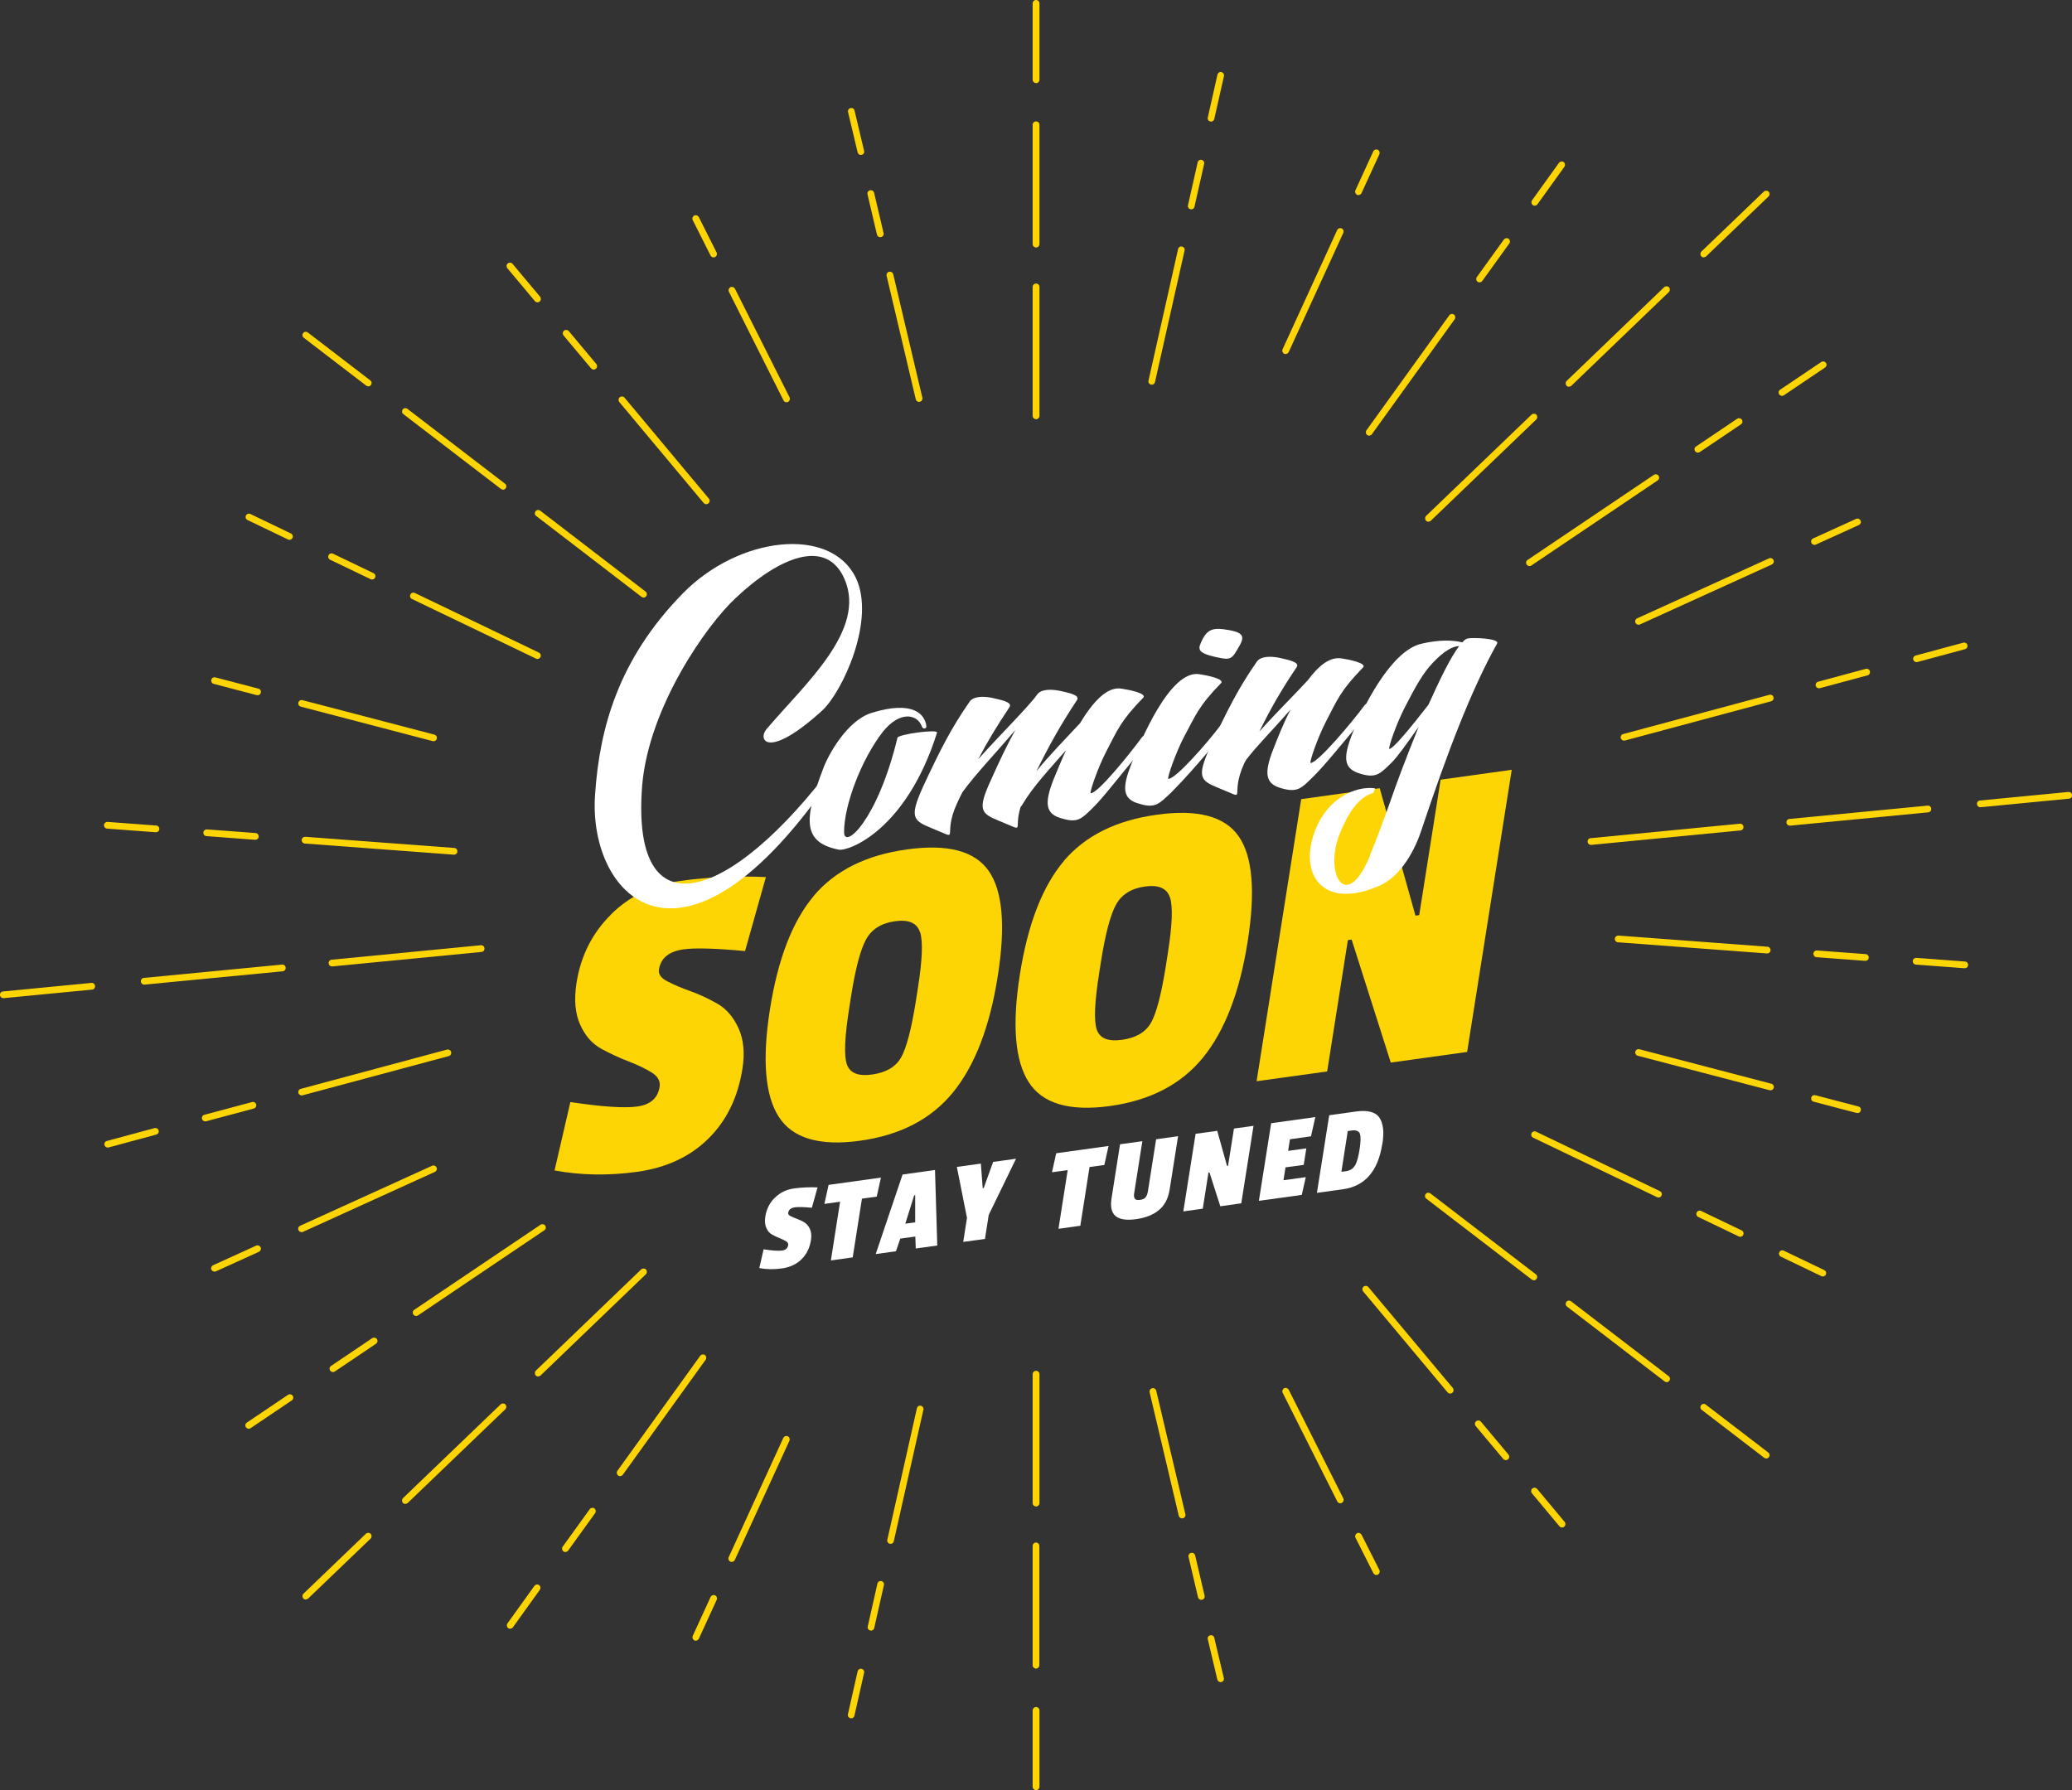 <?xml version="1.0" encoding="UTF-8"?>
<svg id="Layer_2" xmlns="http://www.w3.org/2000/svg" viewBox="0 0 182.07 157.32">
  <rect x="0" y="0" width="182.07" height="157.32" fill="#333333" stroke="none"/>
  <defs>
    <style>
      .cls-1 {
        fill: #fff;
      }

      .cls-2 {
        fill: #fed504;
      }
    </style>
  </defs>
  <g id="Layer_1-2" data-name="Layer_1">
    <g>
      <g>
        <g>
          <path class="cls-2" d="M77.35,20.85c-.13,0-.25-.09-.29-.23l-.83-3.54c-.04-.16.06-.32.22-.36.16-.03.32.06.36.22l.83,3.54c.04.16-.06.32-.22.36-.02,0-.05,0-.07,0Z"/>
          <path class="cls-2" d="M75.65,13.62c-.13,0-.25-.09-.29-.23l-.84-3.54c-.04-.16.06-.32.22-.35.16-.04.32.06.35.22l.84,3.54c.04.16-.06.32-.22.35-.02,0-.05,0-.07,0Z"/>
          <path class="cls-2" d="M80.76,35.32c-.13,0-.25-.09-.29-.23l-2.56-10.85c-.04-.16.06-.32.22-.36.16-.03.32.06.36.22l2.56,10.85c.04.16-.06.32-.22.36-.02,0-.05,0-.07,0Z"/>
        </g>
        <g>
          <path class="cls-2" d="M32.7,50.93s-.09,0-.13-.03l-3.56-1.71c-.15-.07-.21-.25-.14-.39.07-.15.25-.21.39-.14l3.56,1.71c.15.07.21.25.14.39-.05.11-.16.17-.27.17Z"/>
          <path class="cls-2" d="M25.44,47.44s-.09,0-.13-.03l-3.56-1.71c-.15-.07-.21-.25-.14-.39.07-.15.25-.21.39-.14l3.56,1.71c.15.07.21.25.14.39-.05.11-.16.17-.27.17Z"/>
          <path class="cls-2" d="M47.23,57.91s-.09,0-.13-.03l-10.9-5.24c-.15-.07-.21-.25-.14-.39.07-.15.25-.21.39-.14l10.9,5.24c.15.07.21.25.14.39-.05.11-.16.17-.27.17Z"/>
        </g>
        <g>
          <path class="cls-2" d="M18.04,98.55c-.13,0-.25-.09-.29-.22-.04-.16.05-.32.21-.36l4.19-1.12c.16-.04.32.05.36.21.04.16-.05.32-.21.36l-4.19,1.12s-.05.01-.08.01Z"/>
          <path class="cls-2" d="M9.47,100.85c-.13,0-.25-.09-.29-.22-.04-.16.05-.32.21-.36l4.19-1.13c.16-.04.32.05.36.21.04.16-.05.32-.21.36l-4.19,1.13s-.05.01-.08.01Z"/>
          <path class="cls-2" d="M26.51,96.27c-.13,0-.25-.09-.29-.22-.04-.16.05-.32.21-.36l12.85-3.45c.16-.04.32.05.36.21.04.16-.05.32-.21.36l-12.85,3.45s-.05.01-.08.01Z"/>
        </g>
        <g>
          <path class="cls-2" d="M49.68,136.4c-.06,0-.12-.02-.17-.06-.13-.1-.16-.28-.07-.41l2.38-3.3c.1-.13.28-.16.41-.07.13.1.16.28.07.41l-2.38,3.3c-.06.08-.15.12-.24.12Z"/>
          <path class="cls-2" d="M44.83,143.14c-.06,0-.12-.02-.17-.06-.13-.09-.16-.28-.07-.41l2.37-3.3c.1-.13.28-.16.41-.07.13.09.16.28.07.41l-2.37,3.3c-.06.08-.15.12-.24.12Z"/>
          <path class="cls-2" d="M54.49,129.73c-.06,0-.12-.02-.17-.06-.13-.09-.16-.28-.07-.41l7.28-10.11c.1-.13.28-.16.41-.07.13.09.16.28.07.41l-7.28,10.11c-.06.08-.15.12-.24.12Z"/>
        </g>
        <g>
          <path class="cls-2" d="M105.56,140.6c-.13,0-.25-.09-.29-.23l-.83-3.54c-.04-.16.06-.32.22-.36.16-.04.32.06.36.22l.83,3.54c.04.16-.06.32-.22.36-.02,0-.05,0-.07,0Z"/>
          <path class="cls-2" d="M107.26,147.83c-.13,0-.25-.09-.29-.23l-.84-3.54c-.04-.16.06-.32.22-.35.16-.04.32.06.35.22l.84,3.54c.04.16-.06.32-.22.35-.02,0-.05,0-.07,0Z"/>
          <path class="cls-2" d="M103.87,133.44c-.13,0-.25-.09-.29-.23l-2.56-10.85c-.04-.16.06-.32.22-.36.16-.04.32.06.36.22l2.56,10.85c.04.16-.06.32-.22.36-.02,0-.05,0-.07,0Z"/>
        </g>
        <g>
          <path class="cls-2" d="M152.92,108.69s-.09,0-.13-.03l-3.56-1.71c-.15-.07-.21-.25-.14-.39.07-.15.25-.21.39-.14l3.56,1.71c.15.07.21.25.14.39-.05.11-.16.17-.27.17Z"/>
          <path class="cls-2" d="M160.18,112.18s-.09,0-.13-.03l-3.56-1.71c-.15-.07-.21-.25-.14-.39.07-.15.25-.21.39-.14l3.56,1.71c.15.07.21.25.14.39-.05.11-.16.17-.27.17Z"/>
          <path class="cls-2" d="M145.74,105.24s-.09,0-.13-.03l-10.89-5.23c-.15-.07-.21-.25-.14-.39.07-.15.25-.21.39-.14l10.89,5.23c.15.07.21.25.14.39-.05.11-.16.17-.27.17Z"/>
        </g>
        <g>
          <path class="cls-2" d="M159.84,60.49c-.13,0-.25-.09-.29-.22-.04-.16.05-.32.21-.36l4.19-1.13c.16-.04.32.05.36.21.04.16-.05.32-.21.36l-4.19,1.13s-.05.01-.08.01Z"/>
          <path class="cls-2" d="M168.41,58.19c-.13,0-.25-.09-.29-.22-.04-.16.05-.32.21-.36l4.19-1.13c.16-.04.32.05.36.21.04.16-.05.32-.21.36l-4.19,1.13s-.05.01-.08.01Z"/>
          <path class="cls-2" d="M142.71,65.09c-.13,0-.25-.09-.29-.22-.04-.16.05-.32.21-.36l12.85-3.45c.16-.04.32.05.36.21.04.16-.05.32-.21.36l-12.85,3.45s-.05,0-.08,0Z"/>
        </g>
        <g>
          <path class="cls-2" d="M130.01,24.82c-.06,0-.12-.02-.17-.06-.13-.09-.16-.28-.07-.41l2.38-3.3c.1-.13.28-.16.41-.07.13.09.16.28.07.41l-2.38,3.3c-.06.08-.15.12-.24.12Z"/>
          <path class="cls-2" d="M134.86,18.08c-.06,0-.12-.02-.17-.06-.13-.1-.16-.28-.07-.41l2.37-3.3c.1-.13.28-.16.41-.07.13.1.16.28.07.41l-2.37,3.3c-.06.08-.15.12-.24.12Z"/>
          <path class="cls-2" d="M120.31,38.29c-.06,0-.12-.02-.17-.06-.13-.09-.16-.28-.07-.41l7.28-10.11c.09-.13.28-.16.41-.07.13.1.16.28.07.41l-7.28,10.11c-.06.08-.15.12-.24.12Z"/>
        </g>
      </g>
      <g>
        <g>
          <path class="cls-2" d="M62.7,22.62c-.11,0-.21-.06-.26-.16l-1.57-3.12c-.07-.15-.01-.32.13-.4.15-.07.32-.01.4.13l1.57,3.12c.07.15.01.32-.13.4-.04.02-.09.03-.13.03Z"/>
          <path class="cls-2" d="M69.11,35.35c-.11,0-.21-.06-.26-.16l-4.8-9.55c-.07-.15-.01-.32.13-.4.15-.07.32-.01.4.13l4.8,9.55c.07.15.01.32-.13.4-.04.02-.09.03-.13.03Z"/>
        </g>
        <g>
          <path class="cls-2" d="M22.63,61.09s-.05,0-.07,0l-3.78-.99c-.16-.04-.25-.2-.21-.36.04-.16.2-.25.36-.21l3.78.99c.16.04.25.2.21.36-.03.13-.15.22-.29.22Z"/>
          <path class="cls-2" d="M38.09,65.13s-.05,0-.07,0l-11.59-3.03c-.16-.04-.25-.2-.21-.36.04-.16.2-.25.36-.21l11.59,3.03c.16.04.25.2.21.36-.03.13-.15.22-.29.22Z"/>
        </g>
        <g>
          <path class="cls-2" d="M18.85,111.75c-.11,0-.22-.06-.27-.17-.07-.15,0-.32.15-.39l3.78-1.72c.15-.07.32,0,.39.15.07.15,0,.32-.15.39l-3.78,1.72s-.08.03-.12.03Z"/>
          <path class="cls-2" d="M26.5,108.28c-.11,0-.22-.06-.27-.17-.07-.15,0-.32.15-.39l11.59-5.27c.15-.07.32,0,.39.15.07.15,0,.32-.15.39l-11.59,5.27s-.08.03-.12.03Z"/>
        </g>
        <g>
          <path class="cls-2" d="M61.14,144.19s-.08,0-.12-.03c-.15-.07-.21-.24-.15-.39l1.57-3.42c.07-.15.24-.21.39-.15.15.07.21.24.15.39l-1.57,3.42c-.05.11-.16.17-.27.17Z"/>
          <path class="cls-2" d="M64.3,137.27s-.08,0-.12-.03c-.15-.07-.21-.24-.15-.39l4.8-10.48c.07-.15.24-.21.39-.15.15.07.21.24.15.39l-4.8,10.48c-.05.11-.16.17-.27.17Z"/>
        </g>
        <g>
          <path class="cls-2" d="M120.94,138.41c-.11,0-.21-.06-.26-.16l-1.57-3.11c-.07-.15-.01-.32.13-.4.15-.07.32-.01.4.13l1.57,3.11c.07.15.01.32-.13.4-.04.02-.09.03-.13.03Z"/>
          <path class="cls-2" d="M117.77,132.11c-.11,0-.21-.06-.26-.16l-4.8-9.55c-.07-.15-.01-.32.13-.4.15-.07.32-.01.4.13l4.8,9.55c.07.15.01.32-.13.4-.04.02-.09.03-.13.03Z"/>
        </g>
        <g>
          <path class="cls-2" d="M163.22,97.81s-.05,0-.07,0l-3.78-.99c-.16-.04-.25-.2-.21-.36.04-.16.2-.25.36-.21l3.78.99c.16.04.25.2.21.36-.03.13-.15.22-.29.22Z"/>
          <path class="cls-2" d="M155.57,95.81s-.05,0-.07,0l-11.59-3.03c-.16-.04-.25-.2-.21-.36.04-.16.2-.25.36-.21l11.59,3.03c.16.04.25.2.21.36-.03.13-.15.22-.29.22Z"/>
        </g>
        <g>
          <path class="cls-2" d="M159.44,47.88c-.11,0-.22-.06-.27-.17-.07-.15,0-.32.15-.39l3.78-1.72c.15-.07.32,0,.39.15.07.15,0,.32-.15.39l-3.78,1.72s-.08.03-.12.03Z"/>
          <path class="cls-2" d="M143.98,54.9c-.11,0-.22-.06-.27-.17-.07-.15,0-.32.15-.39l11.59-5.27c.15-.07.32,0,.39.15.07.15,0,.32-.15.39l-11.59,5.27s-.08.03-.12.03Z"/>
        </g>
        <g>
          <path class="cls-2" d="M119.37,17.15s-.08,0-.12-.03c-.15-.07-.21-.24-.15-.39l1.57-3.42c.07-.15.24-.21.39-.15.15.07.21.24.15.39l-1.57,3.42c-.05.11-.16.17-.27.17Z"/>
          <path class="cls-2" d="M112.97,31.12s-.08,0-.12-.03c-.15-.07-.21-.24-.15-.39l4.8-10.48c.07-.15.24-.21.39-.15.15.07.21.24.15.39l-4.8,10.48c-.05.11-.16.17-.27.17Z"/>
        </g>
      </g>
      <g>
        <g>
          <path class="cls-2" d="M52.17,32.48c-.08,0-.17-.04-.23-.11l-2.42-2.89c-.1-.12-.09-.31.04-.42.12-.1.31-.09.42.04l2.42,2.89c.1.12.09.31-.04.42-.06.05-.12.07-.19.07Z"/>
          <path class="cls-2" d="M47.23,26.57c-.08,0-.17-.04-.23-.11l-2.42-2.89c-.1-.13-.09-.31.04-.42.12-.1.31-.09.42.04l2.42,2.89c.1.13.09.31-.04.42-.06.05-.12.07-.19.07Z"/>
          <path class="cls-2" d="M62.06,44.31c-.08,0-.17-.04-.23-.11l-7.41-8.87c-.1-.13-.09-.31.04-.42.12-.1.31-.09.42.04l7.41,8.87c.1.13.09.31-.04.42-.06.05-.12.07-.19.07Z"/>
        </g>
        <g>
          <path class="cls-2" d="M22.43,73.8s-.02,0-.02,0l-4.27-.32c-.16-.01-.28-.15-.27-.32.01-.16.16-.28.32-.27l4.27.32c.16.01.28.15.27.32-.01.16-.14.27-.29.27Z"/>
          <path class="cls-2" d="M13.7,73.14s-.01,0-.02,0l-4.27-.32c-.16-.01-.28-.15-.27-.32.01-.16.16-.28.32-.27l4.27.32c.16.01.28.15.27.32-.01.16-.14.27-.29.27Z"/>
          <path class="cls-2" d="M39.89,75.11s-.01,0-.02,0l-13.09-.98c-.16-.01-.28-.15-.27-.32.01-.16.16-.28.32-.27l13.09.98c.16.01.28.15.27.32-.01.16-.14.27-.29.27Z"/>
        </g>
        <g>
          <path class="cls-2" d="M29.26,120.58c-.09,0-.19-.05-.25-.13-.09-.14-.06-.32.08-.41l3.62-2.44c.14-.09.32-.05.41.08.09.14.06.32-.08.41l-3.62,2.44c-.05.03-.11.05-.16.05Z"/>
          <path class="cls-2" d="M21.86,125.56c-.09,0-.19-.05-.25-.13-.09-.14-.06-.32.08-.41l3.62-2.44c.14-.09.32-.05.41.08.09.14.06.32-.08.41l-3.62,2.44c-.05.03-.11.05-.16.05Z"/>
          <path class="cls-2" d="M36.57,115.65c-.09,0-.19-.05-.25-.13-.09-.14-.06-.32.08-.41l11.1-7.48c.14-.09.32-.05.41.08.09.14.06.32-.08.41l-11.1,7.48c-.05.03-.11.05-.16.05Z"/>
        </g>
        <g>
          <path class="cls-2" d="M76.54,143.29s-.04,0-.07,0c-.16-.04-.26-.19-.22-.35l.85-3.77c.04-.16.19-.26.35-.22.16.04.26.19.22.35l-.85,3.77c-.03.14-.15.23-.29.23Z"/>
          <path class="cls-2" d="M74.8,151s-.04,0-.07,0c-.16-.04-.26-.19-.22-.35l.85-3.77c.04-.16.19-.26.35-.22.16.04.26.19.22.35l-.85,3.77c-.03.14-.15.23-.29.23Z"/>
          <path class="cls-2" d="M78.26,135.67s-.04,0-.07,0c-.16-.04-.26-.19-.22-.35l2.6-11.56c.04-.16.19-.26.35-.22.16.04.26.19.22.35l-2.6,11.56c-.03.14-.15.23-.29.23Z"/>
        </g>
        <g>
          <path class="cls-2" d="M132.32,128.32c-.08,0-.17-.04-.23-.11l-2.42-2.89c-.1-.13-.09-.31.04-.42.12-.1.31-.09.42.04l2.42,2.89c.1.13.09.31-.04.42-.06.05-.12.07-.19.07Z"/>
          <path class="cls-2" d="M137.26,134.24c-.08,0-.17-.04-.23-.11l-2.42-2.9c-.1-.12-.09-.31.04-.42.12-.1.31-.09.42.04l2.42,2.9c.1.12.09.31-.04.42-.06.05-.12.07-.19.07Z"/>
          <path class="cls-2" d="M127.43,122.47c-.08,0-.17-.04-.23-.11l-7.42-8.87c-.1-.13-.09-.31.04-.42.12-.1.31-.09.42.04l7.42,8.87c.1.13.09.31-.04.42-.06.05-.12.07-.19.07Z"/>
        </g>
        <g>
          <path class="cls-2" d="M163.91,84.44s-.01,0-.02,0l-4.27-.32c-.16-.01-.28-.15-.27-.32.01-.16.15-.28.32-.27l4.27.32c.16.01.28.15.27.32-.01.16-.14.27-.29.27Z"/>
          <path class="cls-2" d="M172.64,85.09s-.02,0-.02,0l-4.27-.32c-.16-.01-.28-.15-.27-.32.01-.16.16-.28.32-.27l4.27.32c.16.01.28.15.27.32-.01.16-.14.27-.29.27Z"/>
          <path class="cls-2" d="M155.28,83.79s-.01,0-.02,0l-13.09-.98c-.16-.01-.28-.15-.27-.32.01-.16.17-.28.32-.27l13.09.98c.16.01.28.15.27.32-.01.16-.14.27-.29.27Z"/>
        </g>
        <g>
          <path class="cls-2" d="M149.2,39.78c-.09,0-.19-.05-.25-.13-.09-.14-.06-.32.08-.41l3.62-2.44c.14-.09.32-.05.41.08.09.14.06.32-.08.41l-3.62,2.44c-.05.03-.11.05-.16.05Z"/>
          <path class="cls-2" d="M156.59,34.79c-.09,0-.19-.05-.25-.13-.09-.14-.06-.32.08-.41l3.62-2.44c.14-.09.32-.05.41.08.09.14.06.32-.08.41l-3.62,2.44c-.05.03-.11.05-.16.05Z"/>
          <path class="cls-2" d="M134.4,49.75c-.09,0-.19-.05-.25-.13-.09-.14-.06-.32.08-.41l11.1-7.48c.14-.09.32-.05.41.08.09.14.06.32-.08.41l-11.1,7.48c-.05.03-.11.05-.16.05Z"/>
        </g>
        <g>
          <path class="cls-2" d="M104.68,18.39s-.04,0-.07,0c-.16-.04-.26-.19-.22-.35l.85-3.77c.04-.16.19-.26.35-.22.16.04.26.19.22.35l-.85,3.77c-.03.14-.15.23-.29.23Z"/>
          <path class="cls-2" d="M106.42,10.68s-.04,0-.07,0c-.16-.04-.26-.19-.22-.35l.85-3.77c.04-.16.19-.26.35-.22.16.04.26.19.22.35l-.85,3.77c-.03.14-.15.23-.29.23Z"/>
          <path class="cls-2" d="M101.21,33.8s-.04,0-.07,0c-.16-.04-.26-.19-.22-.35l2.6-11.56c.04-.16.19-.26.35-.22.16.04.26.19.22.35l-2.6,11.56c-.03.14-.15.23-.29.23Z"/>
        </g>
      </g>
      <g>
        <g>
          <path class="cls-2" d="M91.04,7.3c-.16,0-.3-.13-.3-.3V.3c0-.16.13-.3.3-.3s.3.13.3.3v6.71c0,.16-.13.3-.3.3Z"/>
          <path class="cls-2" d="M91.04,21.75c-.16,0-.3-.13-.3-.3v-10.48c0-.16.13-.3.3-.3s.3.13.3.3v10.48c0,.16-.13.3-.3.3Z"/>
          <path class="cls-2" d="M91.04,36.84c-.16,0-.3-.13-.3-.3v-11.32c0-.16.13-.3.3-.3s.3.13.3.3v11.32c0,.16-.13.3-.3.3Z"/>
        </g>
        <g>
          <path class="cls-2" d="M32.36,33.95c-.06,0-.13-.02-.18-.06l-5.49-4.21c-.13-.1-.15-.28-.05-.41.1-.13.28-.15.41-.05l5.49,4.21c.13.1.15.28.05.41-.06.08-.15.12-.23.12Z"/>
          <path class="cls-2" d="M44.2,43.03c-.06,0-.13-.02-.18-.06l-8.58-6.58c-.13-.1-.15-.28-.05-.41.1-.13.28-.15.41-.05l8.58,6.58c.13.1.15.28.05.41-.06.08-.15.12-.23.12Z"/>
          <path class="cls-2" d="M56.55,52.51c-.06,0-.13-.02-.18-.06l-9.26-7.11c-.13-.1-.15-.28-.05-.41.1-.13.28-.15.41-.05l9.26,7.11c.13.1.15.28.05.41-.06.08-.15.12-.23.12Z"/>
        </g>
        <g>
          <path class="cls-2" d="M.29,87.72c-.15,0-.28-.11-.29-.27-.02-.16.1-.31.27-.32l7.76-.75c.16-.02.31.1.32.27.02.16-.1.31-.27.32l-7.76.75s-.02,0-.03,0Z"/>
          <path class="cls-2" d="M12.67,86.53c-.15,0-.28-.11-.29-.27-.02-.16.1-.31.27-.32l12.13-1.17c.16-.02.31.1.32.27.02.16-.1.31-.27.32l-12.13,1.17s-.02,0-.03,0Z"/>
          <path class="cls-2" d="M29.17,84.93c-.15,0-.28-.11-.29-.27-.02-.16.1-.31.27-.32l13.1-1.27c.16-.02.31.1.32.27.02.16-.1.31-.27.32l-13.1,1.27s-.02,0-.03,0Z"/>
        </g>
        <g>
          <path class="cls-2" d="M26.87,140.57c-.08,0-.16-.03-.21-.09-.11-.12-.11-.3,0-.42l5.49-5.27c.12-.11.3-.11.42,0,.11.12.11.3,0,.42l-5.49,5.27c-.06.05-.13.08-.2.08Z"/>
          <path class="cls-2" d="M35.62,132.17c-.08,0-.16-.03-.21-.09-.11-.12-.11-.3,0-.42l8.58-8.24c.12-.11.3-.11.42,0,.11.12.11.3,0,.42l-8.58,8.24c-.06.05-.13.08-.2.08Z"/>
          <path class="cls-2" d="M47.29,120.97c-.08,0-.16-.03-.21-.09-.11-.12-.11-.3,0-.42l9.26-8.9c.12-.11.3-.11.42,0,.11.12.11.3,0,.42l-9.26,8.9c-.06.05-.13.08-.2.08Z"/>
        </g>
        <g>
          <path class="cls-2" d="M91.04,157.32c-.16,0-.3-.13-.3-.3v-6.7c0-.16.13-.3.3-.3s.3.13.3.3v6.7c0,.16-.13.3-.3.3Z"/>
          <path class="cls-2" d="M91.04,146.64c-.16,0-.3-.13-.3-.3v-10.48c0-.16.13-.3.29-.3s.3.13.3.3v10.48c0,.16-.13.3-.29.3Z"/>
          <path class="cls-2" d="M91.04,132.39c-.16,0-.3-.13-.3-.3v-11.32c0-.16.13-.3.3-.3s.3.13.3.3v11.32c0,.16-.13.3-.3.3Z"/>
        </g>
        <g>
          <path class="cls-2" d="M155.2,128.17c-.06,0-.13-.02-.18-.06l-5.49-4.21c-.13-.1-.15-.28-.05-.41.1-.13.28-.15.41-.05l5.49,4.21c.13.1.15.28.05.41-.06.08-.15.12-.23.12Z"/>
          <path class="cls-2" d="M146.45,121.46c-.06,0-.13-.02-.18-.06l-8.58-6.58c-.13-.1-.15-.28-.05-.41.1-.13.28-.15.41-.05l8.58,6.58c.13.1.15.28.05.41-.06.08-.15.12-.23.12Z"/>
          <path class="cls-2" d="M134.78,112.51c-.06,0-.13-.02-.18-.06l-9.27-7.11c-.13-.1-.15-.28-.05-.41.1-.13.28-.15.41-.05l9.27,7.11c.13.1.15.28.05.41-.06.08-.15.12-.23.12Z"/>
        </g>
        <g>
          <path class="cls-2" d="M174.01,70.94c-.15,0-.28-.11-.29-.27-.02-.16.1-.31.27-.32l7.76-.75c.16-.02.31.1.32.27.02.16-.1.31-.27.32l-7.76.75s-.02,0-.03,0Z"/>
          <path class="cls-2" d="M157.27,72.56c-.15,0-.28-.11-.29-.27-.02-.16.1-.31.27-.32l12.13-1.17c.16-.02.31.1.32.27.02.16-.1.31-.27.32l-12.13,1.17s-.02,0-.03,0Z"/>
          <path class="cls-2" d="M139.8,74.25c-.15,0-.28-.11-.29-.27-.02-.16.1-.31.27-.32l13.1-1.27c.16-.02.31.1.32.27.02.16-.1.31-.27.32l-13.1,1.27s-.02,0-.03,0Z"/>
        </g>
        <g>
          <path class="cls-2" d="M149.71,22.62c-.08,0-.16-.03-.21-.09-.11-.12-.11-.3,0-.42l5.49-5.27c.12-.11.3-.11.42,0,.11.12.11.3,0,.42l-5.49,5.27c-.06.06-.13.08-.2.08Z"/>
          <path class="cls-2" d="M137.87,33.99c-.08,0-.16-.03-.21-.09-.11-.12-.11-.3,0-.42l8.57-8.24c.12-.11.3-.11.42,0,.11.12.11.3,0,.42l-8.57,8.24c-.06.06-.13.08-.2.08Z"/>
          <path class="cls-2" d="M125.52,45.85c-.08,0-.16-.03-.21-.09-.11-.12-.11-.3,0-.42l9.27-8.9c.12-.11.3-.11.42,0,.11.12.11.3,0,.42l-9.27,8.9c-.06.06-.13.08-.2.08Z"/>
        </g>
      </g>
    </g>
    <g>
      <path class="cls-2" d="M53.68,80.37c1.64-1.63,3.69-2.62,6.16-2.96,2.46-.34,4.95-.45,7.46-.33l-1.83,6.5c-2.6-.24-4.4-.29-5.41-.15-1.28.18-2,.77-2.16,1.78-.06.4.18.74.74,1.03.55.29,1.23.58,2.04.87.81.29,1.6.66,2.38,1.11.78.45,1.39,1.17,1.84,2.15.44.98.56,2.16.34,3.55-.4,2.53-1.4,4.58-3.01,6.16-1.61,1.58-3.68,2.54-6.23,2.9-2.55.35-4.97.31-7.27-.12l1.39-6.01c2.78.42,4.74.55,5.89.39,1.14-.16,1.79-.73,1.95-1.72.08-.51-.15-.93-.7-1.27-.55-.34-1.22-.66-2.02-.97-.8-.3-1.6-.68-2.4-1.11-.8-.44-1.42-1.14-1.86-2.12-.44-.98-.55-2.2-.32-3.67.37-2.37,1.38-4.37,3.02-6Z"/>
      <path class="cls-2" d="M71.52,78.71c1.88-2.21,4.6-3.57,8.17-4.06,3.57-.5,5.96.13,7.19,1.89,1.23,1.76,1.49,4.85.79,9.28-.7,4.43-2.01,7.82-3.92,10.17-1.91,2.35-4.64,3.77-8.18,4.26-3.54.49-5.92-.21-7.13-2.09-1.22-1.89-1.48-5.05-.78-9.48.7-4.43,1.99-7.75,3.87-9.97ZM80.84,81.92c-.26-.81-.99-1.13-2.2-.96-1.21.17-2.06.71-2.55,1.62-.49.91-.93,2.58-1.31,5l-.15.96c-.41,2.58-.48,4.25-.21,5.01.27.76,1,1.05,2.22.88,1.21-.17,2.05-.66,2.53-1.48.47-.82.9-2.44,1.29-4.86l.2-1.28c.39-2.45.45-4.08.19-4.89Z"/>
      <path class="cls-2" d="M93.48,75.66c1.88-2.21,4.6-3.57,8.17-4.06,3.56-.5,5.96.13,7.19,1.89,1.23,1.76,1.49,4.85.79,9.28-.7,4.43-2.01,7.82-3.92,10.17-1.91,2.35-4.64,3.77-8.18,4.26-3.54.49-5.92-.21-7.13-2.09-1.22-1.89-1.48-5.05-.78-9.48.7-4.43,1.99-7.75,3.87-9.97ZM102.8,78.87c-.26-.81-.99-1.13-2.2-.96-1.21.17-2.06.71-2.55,1.62-.49.91-.93,2.58-1.31,5l-.15.96c-.41,2.58-.48,4.25-.21,5.01.27.76,1,1.05,2.22.88,1.21-.17,2.05-.66,2.53-1.48.47-.82.9-2.44,1.29-4.86l.2-1.28c.39-2.45.45-4.08.19-4.89Z"/>
      <path class="cls-2" d="M128.9,92.45l-6.69.93-3.44-10.81-.33.05-1.82,11.54-6.2.86,3.92-24.79,6.9-.96,3.14,11.2.33-.05,1.88-11.9,6.25-.87-3.92,24.79Z"/>
    </g>
    <g>
      <path class="cls-1" d="M75.19,50.75c1.8,3.69-1.17,10.09-2.97,11.72-4.81,4.36-5.67,2.52-4.85,1.59,3.36-3.96,8.79-8.68,6.84-13.17-1.56-3.61-5.67-2.01-9.57,1.67-2.54,2.35-7.62,9.56-8.21,16.45-1.09,13.8,8.6,9.84,17.82-3.2l-.23,1.13c-13.75,21.11-22.39,11.98-21.73,2.89.39-5.8,2.03-11.9,7.74-17.71,4.92-5,12.93-5.9,15.16-1.37Z"/>
      <path class="cls-1" d="M81.4,63.82c.04.19-.31.36-.43-.06-.39-.96-1.88-1.34-3.4.56-1.88,2.42-3.4,6.42-3.4,8.81,0,1.56,2.93-1,4.69-8.29.08-.32,3.56-.78,3.48-.46-2.7,8.59-7.78,10.45-8.64,10.29-3.17-.64-3.09-2.61-1.37-7.11.43-1.19,2.07-4.2,4.22-4.9,3.67-1.15,4.73.11,4.85,1.15Z"/>
      <path class="cls-1" d="M100.9,65.19c-2.85,3.41-3.95,4.9-4.84,5.77-.98.96-1.33,1.4-2.74.97-1.45-.38-1.6-1.3-.7-3.54.23-.54.59-1.45,1.05-2.46-1.56,1.79-2.89,3.19-3.83,4.77-.04.08-.12.17-.16.22-.66,2.13.55,2.19-1.91,1.21-1.56-.64-1.91-.94-.7-3.57.78-1.75,1.45-3.14,2.15-4.41-1.88,2.22-3.44,3.81-4.65,5.47-.16.3-.31.63-.47.97-1.41,3.05.51,3.29-2.31,2.16-1.56-.64-1.88-.95-.7-3.57,1.52-3.27,2.5-5.2,4.1-7.5.35-.52,1.25-.49,1.95-.36.7.17,1.88.36,1.56.83-1.09,1.64-1.95,3.05-2.74,4.57,1.95-2.19,4.38-4.57,5.16-5.66.35-.52,1.25-.49,1.95-.36.74.17,1.88.36,1.56.83-1.48,2.24-2.46,4.02-3.56,6.25,1.13-1.41,2.62-2.91,3.83-4.22,1.09-1.8,2.38-3.31,3.71-3.03.43.06,2.23.39,1.84.79-1.99,2.04-2.27,2.86-3.24,4.72-.74,1.43-1.48,3.57-1.37,3.67.62.03,3.44-3.46,4.49-4.9.31-.4.78.08.55.35Z"/>
      <path class="cls-1" d="M107.27,60.06c-1.99,2.04-2.23,2.86-3.24,4.72-.74,1.43-1.48,3.57-1.37,3.67.66.02,3.48-3.23,4.57-4.68.27-.39.78.08.55.35-2.81,3.41-4.03,4.68-4.88,5.54-1.02.96-1.37,1.41-2.77.98-1.45-.38-1.6-1.3-.7-3.53.74-1.86,3.4-8.38,6.02-7.85.43.06,2.23.39,1.84.79ZM107.9,55.36c-1.21-.22-1.76-.1-2.23.82-.39.8-.63,1.18,1.25,1.58,1.29.29,1.33.16,2.03-1.07.47-.85.16-1.12-1.06-1.34Z"/>
      <path class="cls-1" d="M120.44,62.37c-2.85,3.41-4.18,5.05-5.08,5.92-.98.96-1.33,1.4-2.77.98-1.41-.39-1.56-1.3-.66-3.54.27-.7.78-2.03,1.48-3.38-1.52,1.74-2.85,3.06-3.91,4.42l-.16.3c-1.41,3.05.51,3.29-2.31,2.16-1.56-.64-1.88-.94-.7-3.57,1.52-3.26,2.5-5.2,4.1-7.5.35-.52,1.25-.49,1.95-.36.7.17,1.88.36,1.56.83-1.37,2.03-2.31,3.69-3.28,5.66,1.48-1.66,3.2-3.35,4.26-4.51.94-1.27,1.95-2.11,3.01-1.91.43.06,2.23.39,1.84.79-1.99,2.04-2.27,2.86-3.24,4.72-.74,1.43-1.48,3.57-1.37,3.67.62.03,3.67-3.61,4.73-5.05.27-.39.78.08.55.35Z"/>
      <path class="cls-1" d="M131.54,56.58c-2.27,4.07-4.34,9.49-6.64,16.38-.43,1.35-1.68,4.15-3.91,4.97-4.53,1.89-6.68-.81-5.63-4.36,1.05-3.47,3.83-4.53,5.47-4.29l-.16.41c-1.29.34-2.23,1.8-2.93,3.54-1.41,3.44.47,7.05,2.58,2.13.04-.16.12-.37.2-.54.47-1.16,1.05-2.69,1.76-4.71.27-.82,1.25-3.46,2.38-6.24-1.09,1.56-1.88,2.65-2.34,3.11-1.02,1-1.37,1.44-2.77,1.02-1.45-.42-1.6-1.3-.7-3.57.74-1.86,3.24-7.18,6.02-7.85,1.64-.39,2.81-.32,3.63-.13.16-.18.31-.32.47-.34.43-.1,2.85-.01,2.58.45ZM125.52,61.93c.98-2.17,1.95-4.19,2.7-5.15-.59,0-1.37.47-2.31,1.46-.86.9-1.48,2.01-2.46,3.91-.74,1.43-1.48,3.57-1.37,3.67.35-.01,1.95-1.96,3.44-3.89Z"/>
    </g>
    <g>
      <path class="cls-1" d="M68.1,105.25c.45-.45,1.01-.72,1.69-.81.68-.09,1.36-.12,2.05-.09l-.5,1.79c-.71-.07-1.21-.08-1.49-.04-.35.05-.55.21-.59.49-.02.11.05.2.2.28s.34.16.56.24c.22.08.44.18.65.31.21.12.38.32.5.59.12.27.15.59.09.97-.11.7-.39,1.26-.83,1.69-.44.43-1.01.7-1.71.8-.7.1-1.37.09-2-.03l.38-1.65c.76.12,1.3.15,1.62.11.31-.04.49-.2.54-.47.02-.14-.04-.26-.19-.35-.15-.09-.34-.18-.56-.27-.22-.08-.44-.19-.66-.31-.22-.12-.39-.31-.51-.58-.12-.27-.15-.61-.09-1.01.1-.65.38-1.2.83-1.65Z"/>
      <path class="cls-1" d="M77.04,105.16l-1.3.18-.81,5.16-1.92.27.81-5.16-1.38.19.37-1.67,4.6-.64-.37,1.67Z"/>
      <path class="cls-1" d="M82.34,109.46l-1.87.26-.04-1.05-1.32.18-.38,1.11-1.78.25,2.36-6.99,2.85-.4.2,6.64ZM80.42,107.42v-2.38s-.09.01-.09.01l-.78,2.49.86-.12Z"/>
      <path class="cls-1" d="M89.28,101.83l-2.4,4.94-.33,2.11-1.91.26.33-2.11-.89-4.48,2.11-.29.16,2.15h.09s.83-2.3.83-2.3l2.02-.28Z"/>
      <path class="cls-1" d="M97.04,102.38l-1.3.18-.81,5.16-1.92.27.81-5.16-1.38.19.37-1.67,4.6-.64-.37,1.67Z"/>
      <path class="cls-1" d="M99.72,105.35c.08.1.23.13.45.1.22-.03.38-.1.49-.22.1-.12.17-.3.21-.54l.72-4.57,1.93-.27-.74,4.68c-.12.78-.43,1.38-.93,1.8-.49.42-1.17.69-2.01.81-.85.12-1.45.03-1.81-.27-.36-.3-.48-.83-.35-1.61l.74-4.7,1.96-.27-.72,4.58c-.04.23-.01.39.07.48Z"/>
      <path class="cls-1" d="M109.07,105.75l-1.84.26-.95-2.97h-.09s-.5,3.18-.5,3.18l-1.71.24,1.08-6.82,1.9-.26.86,3.08h.09s.52-3.28.52-3.28l1.72-.24-1.08,6.82Z"/>
      <path class="cls-1" d="M114.39,105.01l-3.77.52,1.08-6.82,3.88-.54-.38,1.69-1.85.26-.16,1.02,1.6-.22-.23,1.45-1.6.22-.18,1.13,1.96-.27-.35,1.55Z"/>
      <path class="cls-1" d="M121.46,100.55c-.37,2.37-1.52,3.69-3.43,3.96l-2.31.32,1.08-6.82,2.36-.33c1.02-.14,1.71.04,2.05.54.34.5.43,1.28.26,2.33ZM119.08,102.41c.16-.29.29-.76.39-1.41s.11-1.1.03-1.35c-.08-.25-.32-.35-.73-.3l-.34.05-.56,3.58.37-.05c.4-.05.67-.23.83-.52Z"/>
    </g>
  </g>
</svg>